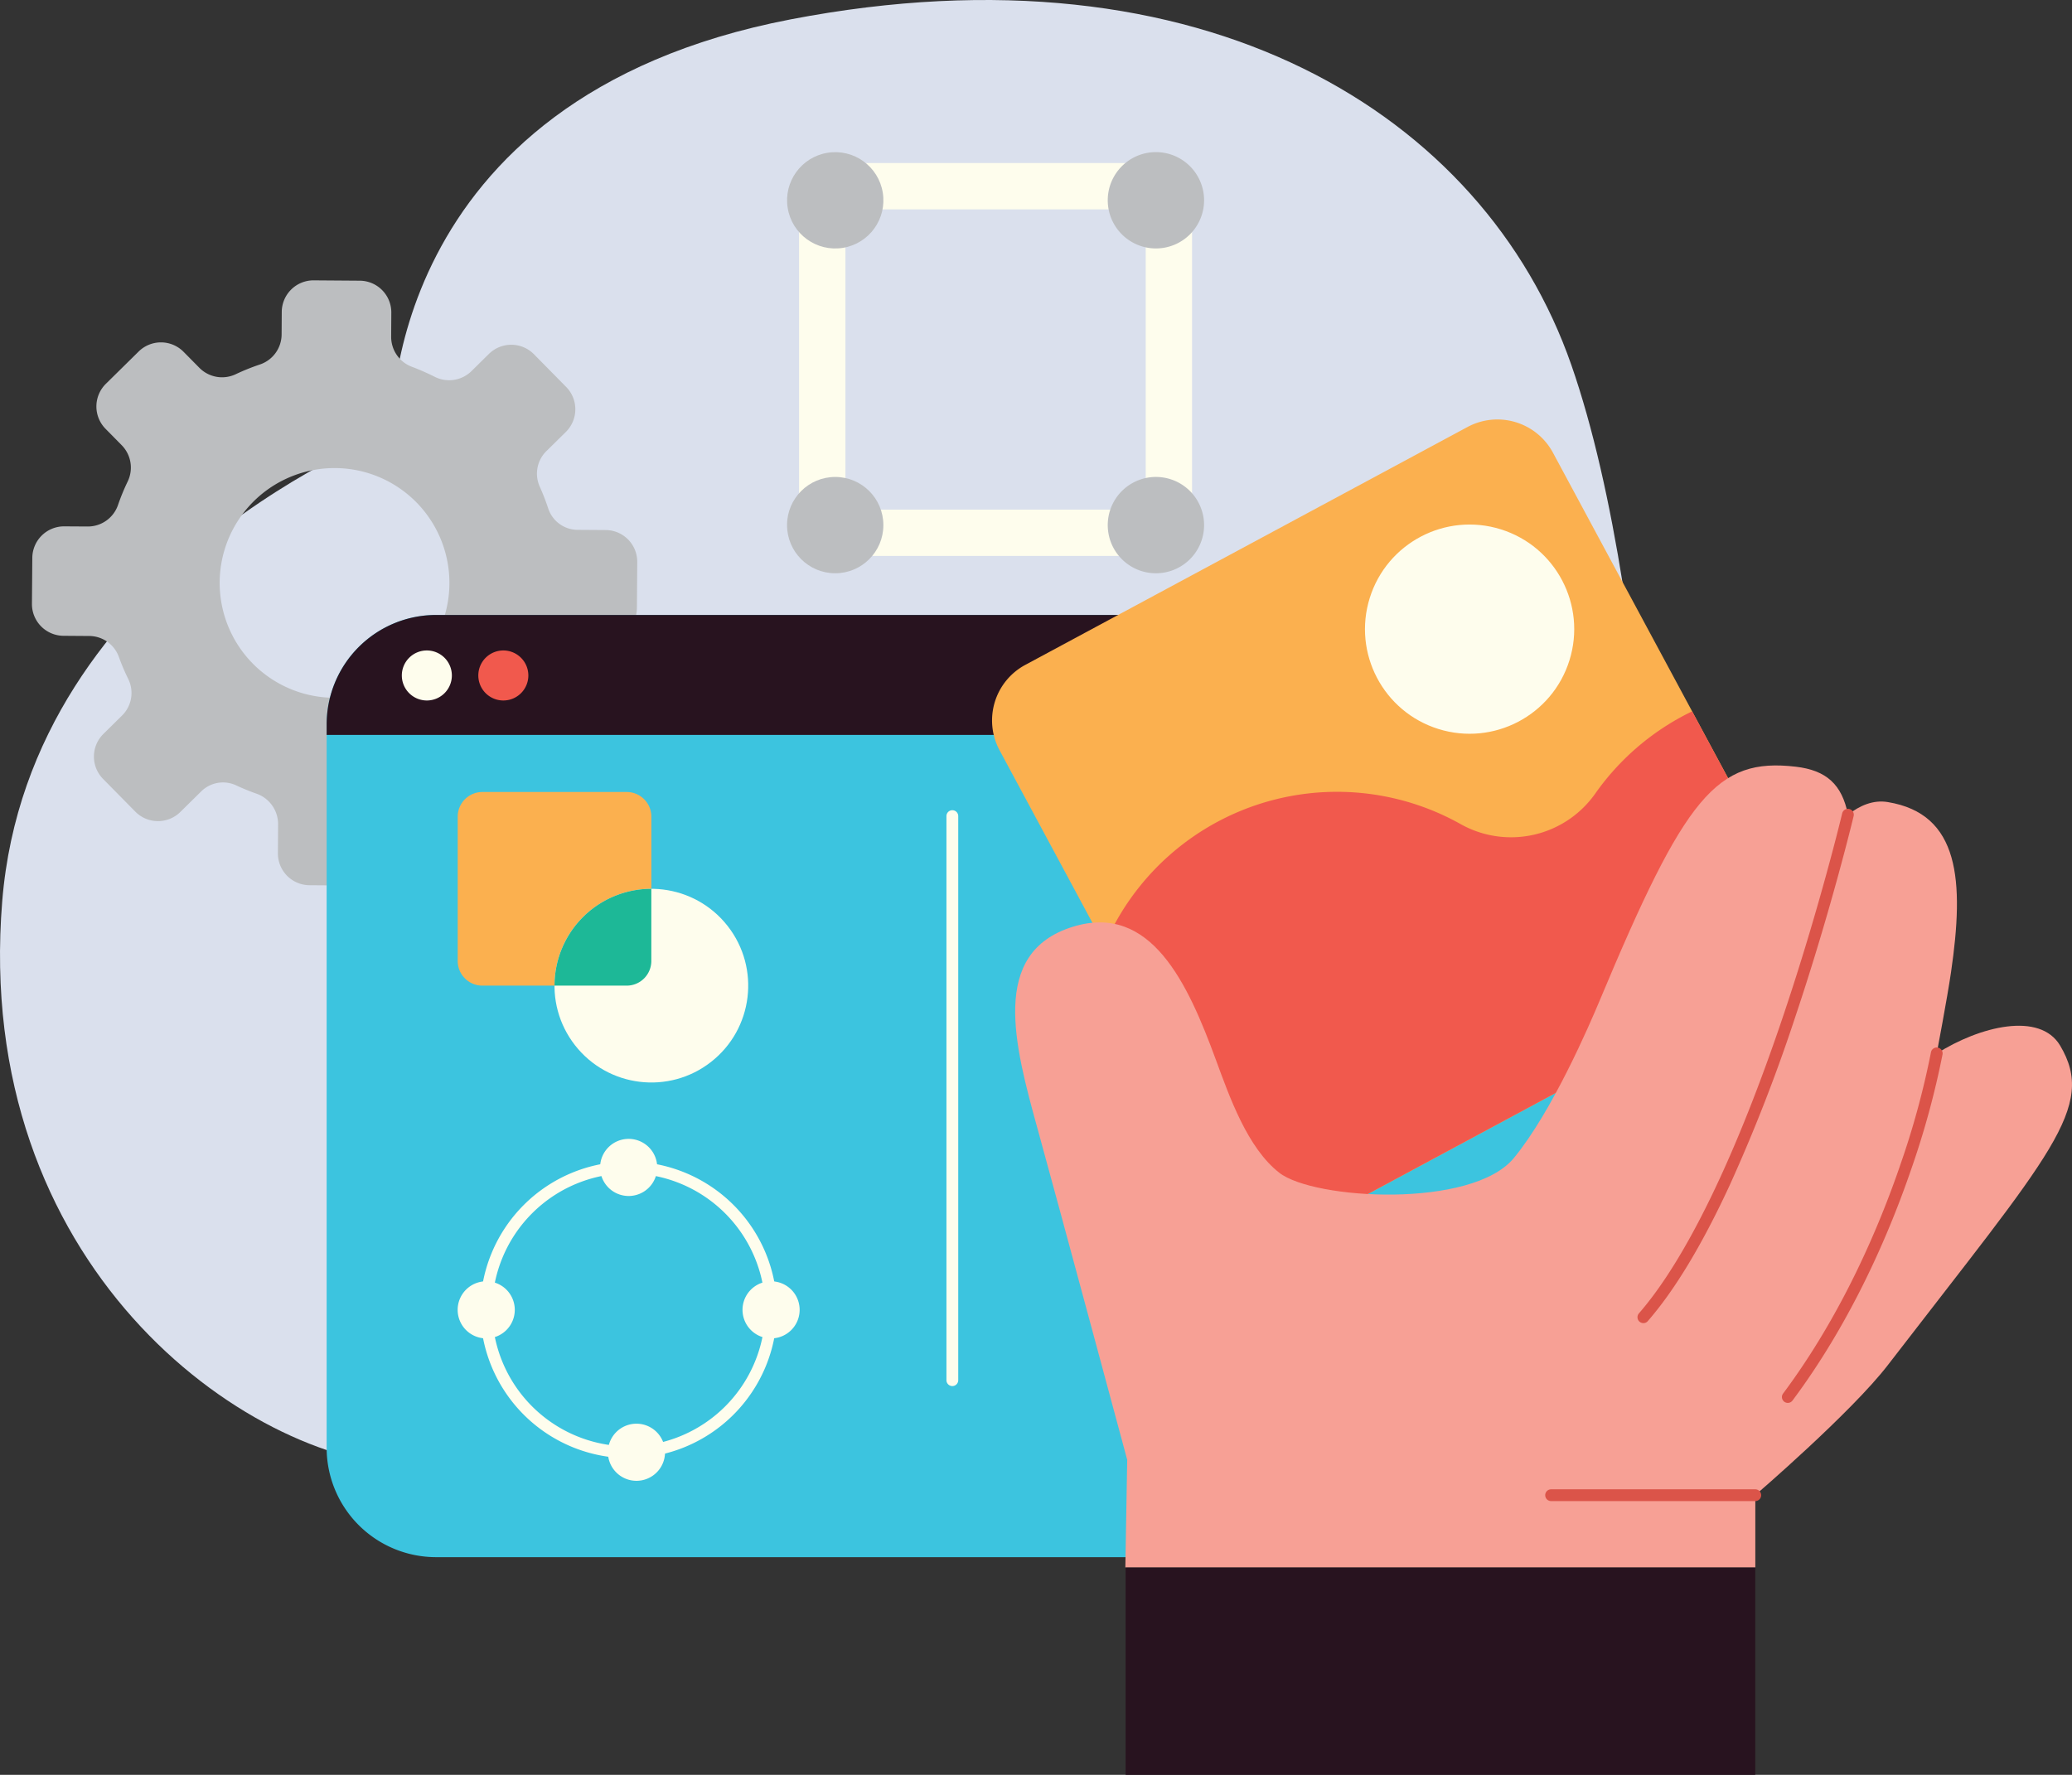 <svg xmlns="http://www.w3.org/2000/svg" width="585" height="501.18" viewBox="0 0 585 501.18">
  <rect x="0" y="0" width="585" height="501.18" fill="#333333" stroke="none"/>
  <g id="Filler_1" data-name="Filler 1" transform="translate(-204.884 -113.602)">
    <path id="Path_2125" data-name="Path 2125" d="M592.876,527.765s-223.773,1.448-271.537,0-124.173-57.3-115.824-159.732c7.686-94.2,110.033-132.656,110.033-132.656s-3.91-93.918,112.6-116.311,195.7,26.791,220.363,97.544,26.534,202.2,27.644,243.988S648.582,527.454,592.876,527.765Z" transform="translate(0 0)" fill="#dae0ed"/>
    <g id="Group_426" data-name="Group 426" transform="translate(213.903 192.768)">
      <path id="Path_2126" data-name="Path 2126" d="M211.55,263.443a8.968,8.968,0,0,0,8.917,9.039l7.239.054a8.932,8.932,0,0,1,8.349,5.818,62.957,62.957,0,0,0,2.706,6.373,8.931,8.931,0,0,1-1.786,10.283l-5.25,5.182a8.992,8.992,0,0,0-.095,12.706l9.106,9.242a8.992,8.992,0,0,0,12.705.095l5.886-5.8a8.75,8.75,0,0,1,9.85-1.732A62.422,62.422,0,0,0,275,317.08a9.113,9.113,0,0,1,6.048,8.66l-.054,8.132a8.968,8.968,0,0,0,8.917,9.039l12.976.095a8.968,8.968,0,0,0,9.039-8.917l.054-8.538A9.128,9.128,0,0,1,318,317.025c1.827-.663,3.626-1.394,5.372-2.206a8.974,8.974,0,0,1,10.162,1.84l6.089,6.17a8.992,8.992,0,0,0,12.706.095l9.242-9.106a8.992,8.992,0,0,0,.095-12.705l-5.967-6.062a8.94,8.94,0,0,1-1.678-10.229c.893-1.84,1.718-3.721,2.436-5.656a8.778,8.778,0,0,1,8.308-5.669l8.551.054a8.968,8.968,0,0,0,9.039-8.917l.095-12.976a8.968,8.968,0,0,0-8.917-9.039l-7.9-.054a8.791,8.791,0,0,1-8.308-6.008,64.01,64.01,0,0,0-2.422-6.238,8.917,8.917,0,0,1,1.908-10l5.48-5.4a8.992,8.992,0,0,0,.095-12.705l-9.106-9.242a8.992,8.992,0,0,0-12.705-.095l-4.925,4.858a9.019,9.019,0,0,1-10.405,1.6,66.2,66.2,0,0,0-6.414-2.814,9.012,9.012,0,0,1-5.859-8.484l.041-6.792a8.968,8.968,0,0,0-8.917-9.039l-12.976-.095a8.968,8.968,0,0,0-9.039,8.917l-.041,6.387a8.987,8.987,0,0,1-6.143,8.457,62.383,62.383,0,0,0-6.82,2.747,9,9,0,0,1-10.243-1.8l-4.465-4.519a8.979,8.979,0,0,0-12.705-.081l-9.242,9.106a8.992,8.992,0,0,0-.095,12.705l4.573,4.641a9.011,9.011,0,0,1,1.691,10.216,61.122,61.122,0,0,0-2.747,6.671,9.005,9.005,0,0,1-8.552,6.062l-6.6-.041a8.968,8.968,0,0,0-9.039,8.917Zm53.149-2.814a32.432,32.432,0,1,1,28.74,29.159A32.44,32.44,0,0,1,264.7,260.629Z" transform="translate(-211.55 -172.11)" fill="#bcbec0"/>
    </g>
    <g id="Group_430" data-name="Group 430" transform="translate(425.105 154.581)">
      <g id="Group_428" data-name="Group 428" transform="translate(5.387 5.05)">
        <g id="Group_427" data-name="Group 427">
          <path id="Path_2127" data-name="Path 2127" d="M466.2,258.573H387.992A16.394,16.394,0,0,1,371.62,242.2V163.992a16.394,16.394,0,0,1,16.372-16.372H466.2a16.394,16.394,0,0,1,16.372,16.372V242.2A16.386,16.386,0,0,1,466.2,258.573Zm-78.208-97.855a3.292,3.292,0,0,0-3.288,3.288v78.208a3.292,3.292,0,0,0,3.288,3.288H466.2a3.292,3.292,0,0,0,3.288-3.288V164.006a3.292,3.292,0,0,0-3.288-3.288Z" transform="translate(-371.62 -147.62)" fill="#fefded"/>
        </g>
      </g>
      <g id="Group_429" data-name="Group 429">
        <circle id="Ellipse_83" data-name="Ellipse 83" cx="13.598" cy="13.598" r="13.598" transform="matrix(0.987, -0.16, 0.16, 0.987, 0, 4.341)" fill="#bcbec0"/>
        <path id="Path_2128" data-name="Path 2128" d="M463.227,158.948a13.6,13.6,0,1,1-13.6-13.6A13.6,13.6,0,0,1,463.227,158.948Z" transform="translate(-343.491 -143.372)" fill="#bcbec0"/>
        <circle id="Ellipse_84" data-name="Ellipse 84" cx="13.598" cy="13.598" r="13.598" transform="translate(1.99 93.704)" fill="#bcbec0"/>
        <path id="Path_2129" data-name="Path 2129" d="M463.227,226.738a13.6,13.6,0,1,1-13.6-13.6A13.6,13.6,0,0,1,463.227,226.738Z" transform="translate(-343.491 -119.436)" fill="#bcbec0"/>
      </g>
    </g>
    <g id="Group_436" data-name="Group 436" transform="translate(297.105 287.254)">
      <path id="Path_2130" data-name="Path 2130" d="M592.652,508H303.944a30.9,30.9,0,0,1-30.9-30.9V272.844a30.9,30.9,0,0,1,30.9-30.9H592.652a30.912,30.912,0,0,1,30.9,30.9V477.092A30.894,30.894,0,0,1,592.652,508Z" transform="translate(-273.04 -241.94)" fill="#3cc4df"/>
      <path id="Path_2131" data-name="Path 2131" d="M623.557,275.821v-2.977a30.912,30.912,0,0,0-30.9-30.9H303.944a30.912,30.912,0,0,0-30.9,30.9v2.977Z" transform="translate(-273.04 -241.94)" fill="#28131f"/>
      <g id="Group_431" data-name="Group 431" transform="translate(21.23 10.026)">
        <path id="Path_2132" data-name="Path 2132" d="M302.856,256.413a7.063,7.063,0,1,1-7.063-7.063A7.068,7.068,0,0,1,302.856,256.413Z" transform="translate(-288.73 -249.35)" fill="#fefded"/>
        <path id="Path_2133" data-name="Path 2133" d="M318.816,256.413a7.063,7.063,0,1,1-7.063-7.063A7.068,7.068,0,0,1,318.816,256.413Z" transform="translate(-283.095 -249.35)" fill="#f1594d"/>
      </g>
      <path id="Path_2134" data-name="Path 2134" d="M404.034,445.3a1.663,1.663,0,0,1-1.664-1.664V284.354a1.664,1.664,0,0,1,3.329,0V443.639A1.663,1.663,0,0,1,404.034,445.3Z" transform="translate(-227.376 -227.552)" fill="#fefded"/>
      <g id="Group_434" data-name="Group 434" transform="translate(37.007 49.996)">
        <g id="Group_433" data-name="Group 433">
          <g id="Group_432" data-name="Group 432">
            <path id="Path_2135" data-name="Path 2135" d="M348.1,333.568H307.358a6.967,6.967,0,0,1-6.968-6.968V285.858a6.967,6.967,0,0,1,6.968-6.968H348.1a6.967,6.967,0,0,1,6.968,6.968V326.6A6.967,6.967,0,0,1,348.1,333.568Z" transform="translate(-300.39 -278.89)" fill="#fbb04f"/>
            <circle id="Ellipse_85" data-name="Ellipse 85" cx="27.346" cy="27.346" r="27.346" transform="translate(16.29 49.958) rotate(-37.982)" fill="#fefded"/>
          </g>
        </g>
        <path id="Path_2136" data-name="Path 2136" d="M347.936,299.09a27.349,27.349,0,0,0-27.346,27.346h20.364a6.967,6.967,0,0,0,6.968-6.968V299.09Z" transform="translate(-293.258 -271.758)" fill="#1db897"/>
      </g>
      <g id="Group_435" data-name="Group 435" transform="translate(36.993 147.946)">
        <path id="Path_2137" data-name="Path 2137" d="M346.988,439.766a41.878,41.878,0,1,1,41.878-41.878A41.918,41.918,0,0,1,346.988,439.766Zm0-80.427a38.549,38.549,0,1,0,38.549,38.549A38.592,38.592,0,0,0,346.988,359.339Z" transform="translate(-298.71 -349.61)" fill="#fefded"/>
        <path id="Path_2138" data-name="Path 2138" d="M346.229,359.344a8.064,8.064,0,1,1-8.064-8.064A8.067,8.067,0,0,1,346.229,359.344Z" transform="translate(-289.886 -351.28)" fill="#fefded"/>
        <path id="Path_2139" data-name="Path 2139" d="M347.859,418.784a8.064,8.064,0,1,1-8.064-8.064A8.067,8.067,0,0,1,347.859,418.784Z" transform="translate(-289.311 -330.293)" fill="#fefded"/>
        <path id="Path_2140" data-name="Path 2140" d="M367.884,397.129a8.064,8.064,0,1,1,8.064-8.064A8.067,8.067,0,0,1,367.884,397.129Z" transform="translate(-279.393 -340.786)" fill="#fefded"/>
        <path id="Path_2141" data-name="Path 2141" d="M308.444,397.129a8.064,8.064,0,1,1,8.064-8.064A8.067,8.067,0,0,1,308.444,397.129Z" transform="translate(-300.38 -340.786)" fill="#fefded"/>
      </g>
    </g>
    <g id="Group_441" data-name="Group 441" transform="translate(484.972 232.048)">
      <g id="Group_438" data-name="Group 438">
        <g id="Group_437" data-name="Group 437">
          <path id="Path_2142" data-name="Path 2142" d="M570.244,210.517,637.424,335.38a17.806,17.806,0,0,1-7.239,24.125L505.323,426.686a17.8,17.8,0,0,1-24.125-7.253L414.017,294.571a17.8,17.8,0,0,1,7.253-24.125l124.863-67.181A17.81,17.81,0,0,1,570.244,210.517Z" transform="translate(-411.883 -201.14)" fill="#fbb04f"/>
        </g>
        <circle id="Ellipse_86" data-name="Ellipse 86" cx="29.551" cy="29.551" r="29.551" transform="matrix(0.298, -0.954, 0.954, 0.298, 97.835, 78.6)" fill="#fefded"/>
        <path id="Path_2143" data-name="Path 2143" d="M601.272,262.06c-.474.23-.947.46-1.421.7a71.319,71.319,0,0,0-25.83,22.366,29.08,29.08,0,0,1-37.927,8.876A71.407,71.407,0,0,0,435.33,328.118l37.562,69.819a17.809,17.809,0,0,0,24.125,7.239L621.88,338a17.809,17.809,0,0,0,7.239-24.125Z" transform="translate(-403.605 -179.63)" fill="#f1594d"/>
      </g>
      <g id="Group_439" data-name="Group 439" transform="translate(6.532 97.699)">
        <path id="Path_2144" data-name="Path 2144" d="M711.75,352.467c-5.737-9.661-22.7-5.48-34.855,2.233,0,0,2.99-15.75,4.032-22.908,3.8-25.952,2.449-44.76-17.834-48.1-4.073-.677-7.848.92-11.244,3.559-1.7-8.592-6.143-12.53-14.708-13.544-22.407-2.639-31.256,8.254-55.422,66.071-2.76,6.589-13.3,31.161-24.193,44.408-11.8,14.356-56.424,11.8-66.22,4.195-8.971-6.955-14.031-21.311-17.928-31.919-7.888-21.487-18.28-44.395-40.39-37.562-23.544,7.28-16.481,33.421-9.932,57.127,5.629,20.364,25.289,93.4,25.289,93.4l-.528,30.39H625.68V479.373s27.075-23.26,37.426-36.709C709.179,382.844,722.074,369.867,711.75,352.467Z" transform="translate(-416.711 -273.344)" fill="#f7a095"/>
      </g>
      <path id="Path_2145" data-name="Path 2145" d="M548.235,427.628a1.694,1.694,0,0,1-1.1-.406,1.67,1.67,0,0,1-.162-2.354c13.355-15.344,27.508-44.584,40.931-84.581,10.175-30.323,16.4-56.356,16.453-56.613a1.662,1.662,0,1,1,3.234.771c-.068.257-6.319,26.426-16.535,56.884A473.261,473.261,0,0,1,572.686,388.5c-7.767,16.819-15.574,29.795-23.219,38.563A1.585,1.585,0,0,1,548.235,427.628Z" transform="translate(-364.329 -172.45)" fill="#db5449"/>
      <path id="Path_2146" data-name="Path 2146" d="M578.362,432.557a1.656,1.656,0,0,1-1.326-2.652c16.778-22.488,27.224-47.453,33.042-64.434a233.861,233.861,0,0,0,8.687-31.852,1.662,1.662,0,1,1,3.274.568,238.987,238.987,0,0,1-8.8,32.285c-5.886,17.225-16.494,42.568-33.543,65.408A1.66,1.66,0,0,1,578.362,432.557Z" transform="translate(-353.687 -154.85)" fill="#db5449"/>
      <g id="Group_440" data-name="Group 440" transform="translate(37.72 324.199)">
        <rect id="Rectangle_412" data-name="Rectangle 412" width="177.768" height="58.534" fill="#28131f"/>
      </g>
      <path id="Path_2147" data-name="Path 2147" d="M586.616,427.739H528.974a1.664,1.664,0,0,1,0-3.329h57.641a1.664,1.664,0,0,1,0,3.329Z" transform="translate(-371.128 -122.306)" fill="#db5449"/>
    </g>
  </g>
</svg>

